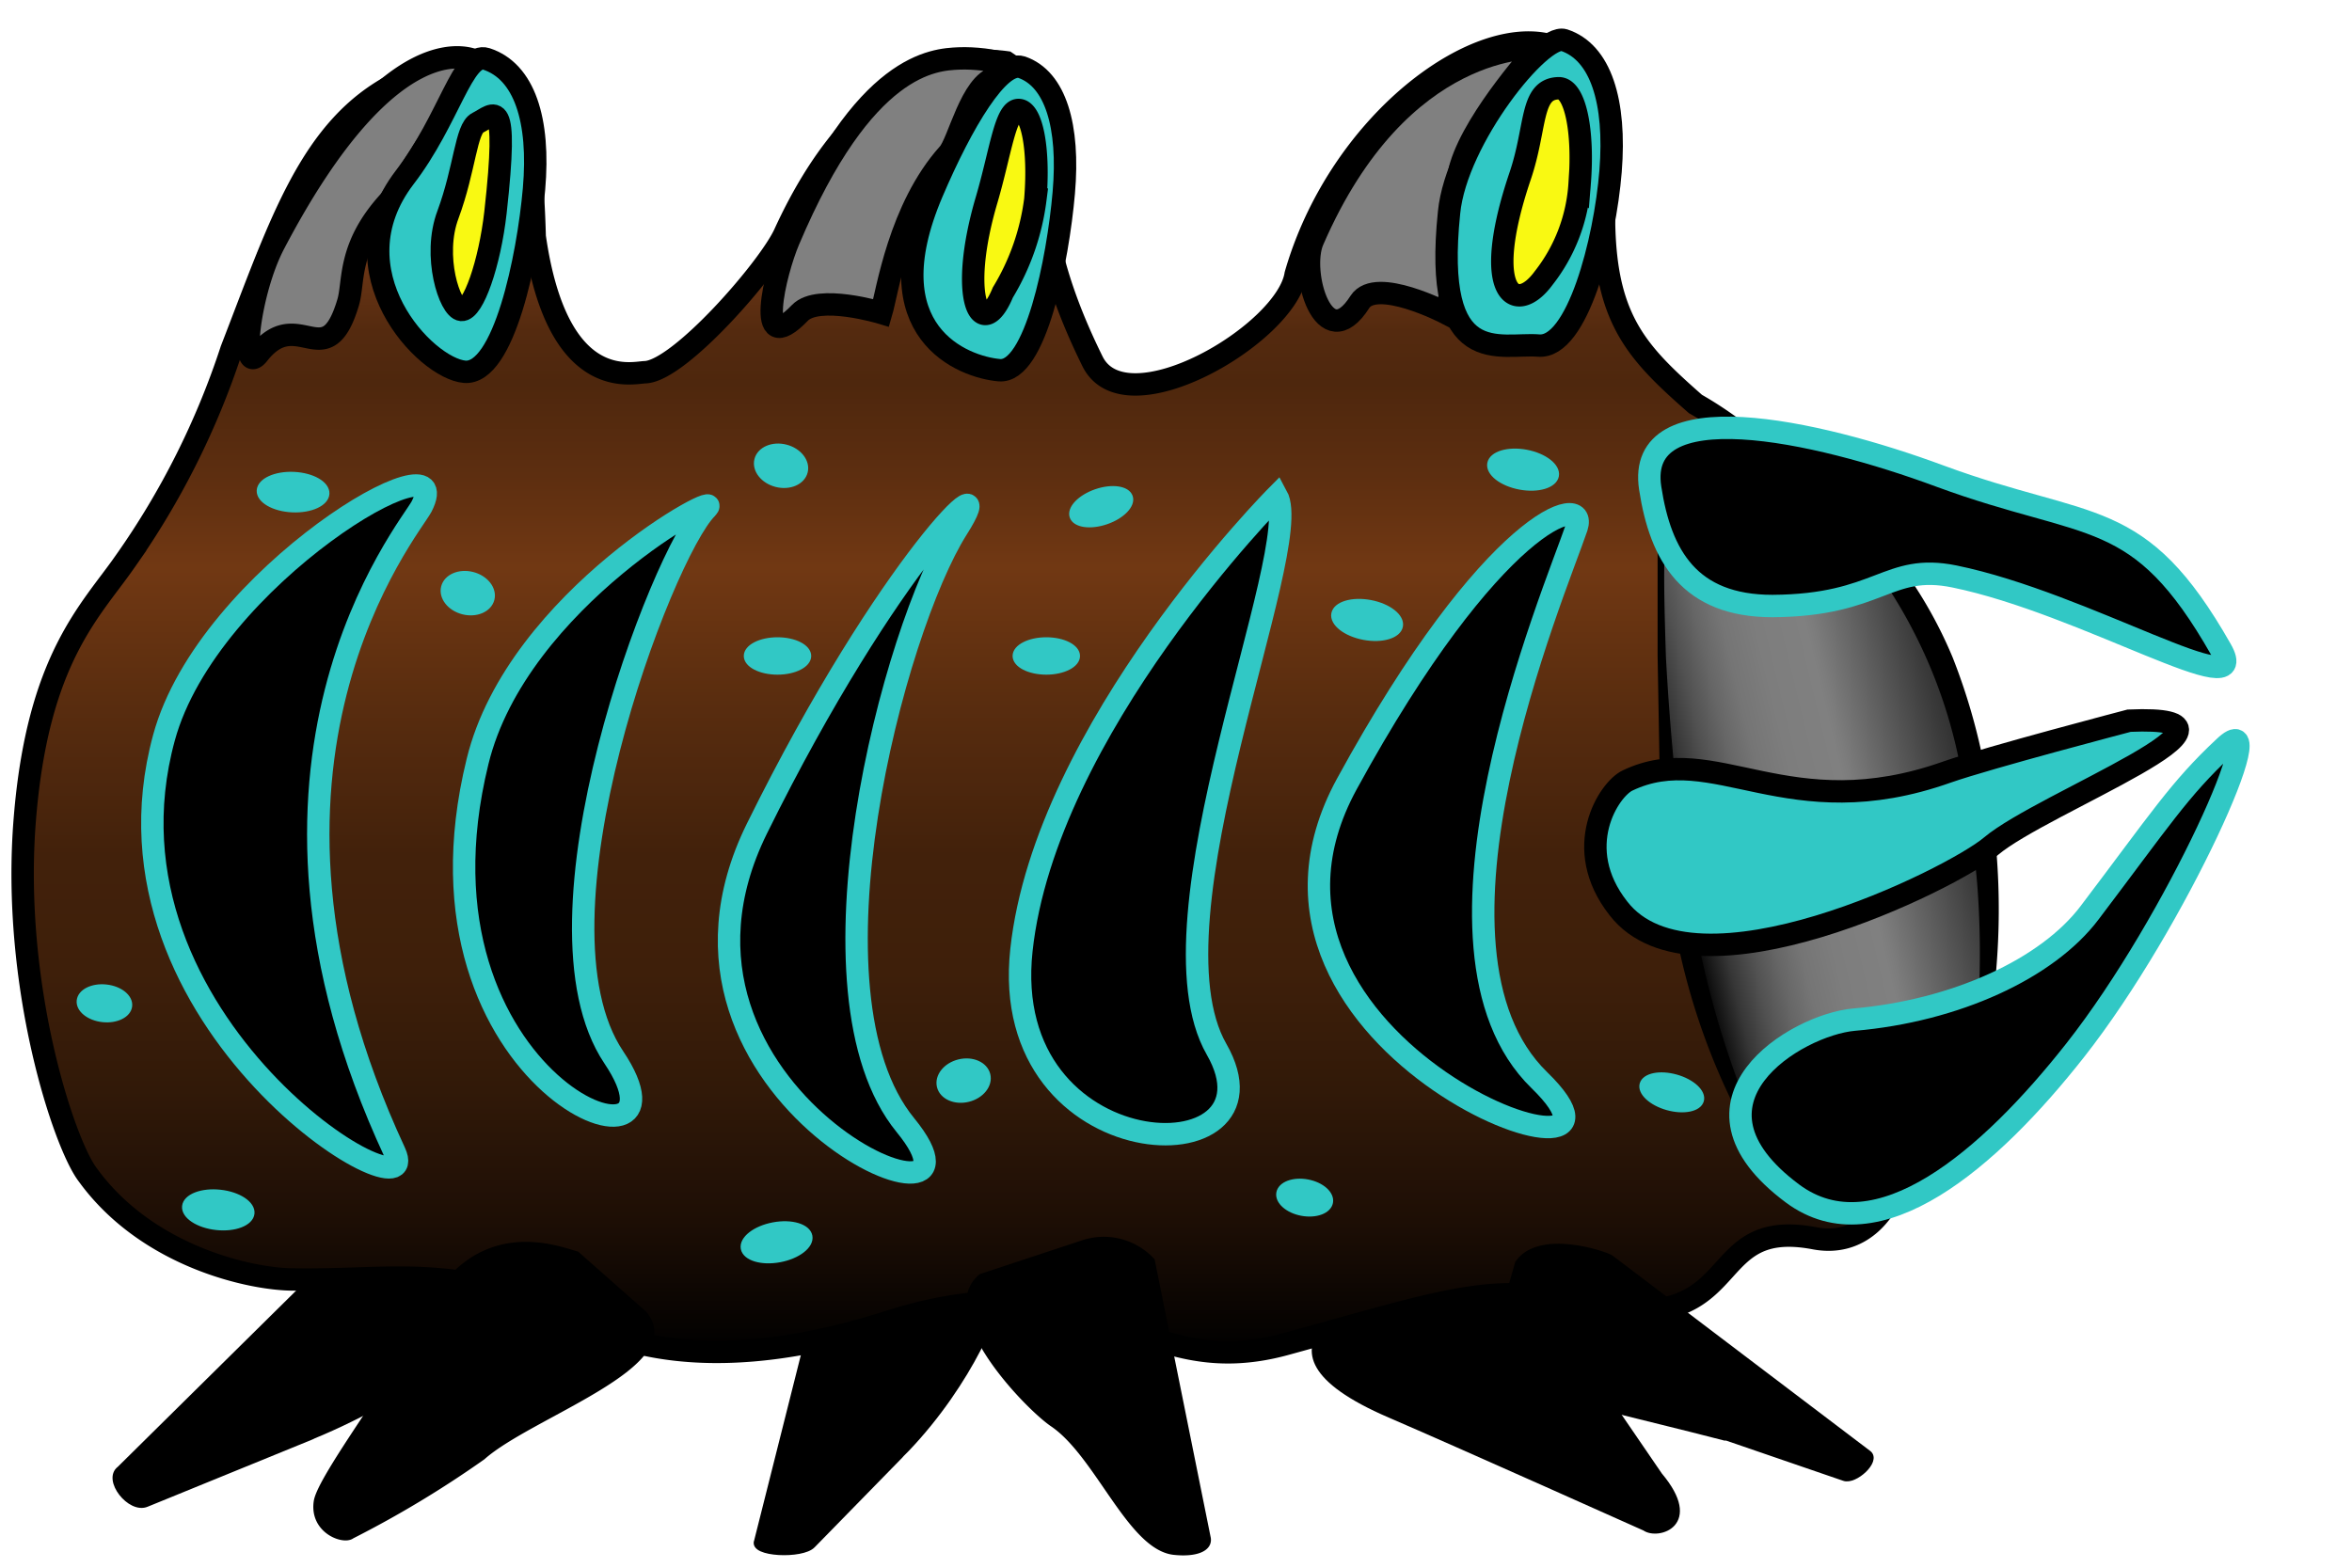 <svg id="Слой_2" data-name="Слой 2" xmlns="http://www.w3.org/2000/svg" xmlns:xlink="http://www.w3.org/1999/xlink" viewBox="0 0 105 70"><defs><style>.cls-1,.cls-2,.cls-3,.cls-4,.cls-5{stroke:#000;}.cls-1,.cls-2,.cls-3,.cls-4,.cls-5,.cls-6,.cls-7{stroke-miterlimit:10;}.cls-1,.cls-6{stroke-width:0.25px;}.cls-2{fill:url(#Новый_образец_градиентной_залив);}.cls-3{fill:gray;}.cls-4,.cls-6{fill:#31c8c5;}.cls-5{fill:#f9f912;}.cls-6,.cls-7{stroke:#31c8c5;}.cls-8{fill:url(#Безымянный_градиент_58);}</style><linearGradient id="Новый_образец_градиентной_залив" x1="43.17" y1="60.41" x2="43.17" y2="1.91" gradientUnits="userSpaceOnUse"><stop offset="0"/><stop offset="0.1" stop-color="#1d0e05"/><stop offset="0.2" stop-color="#311908"/><stop offset="0.29" stop-color="#3e1f0a"/><stop offset="0.38" stop-color="#42210b"/><stop offset="0.5" stop-color="#5a2d0f"/><stop offset="0.6" stop-color="#713813"/><stop offset="0.67" stop-color="#5d2e10"/><stop offset="0.74" stop-color="#4e270d"/><stop offset="0.78" stop-color="#542a0f"/><stop offset="0.82" stop-color="#653314"/><stop offset="0.87" stop-color="#82411d"/><stop offset="0.91" stop-color="#984c24"/></linearGradient><linearGradient id="Безымянный_градиент_58" x1="74.22" y1="38.56" x2="91.76" y2="34.35" gradientTransform="matrix(1, 0, 0, 1, 0.38, -0.11)" gradientUnits="userSpaceOnUse"><stop offset="0"/><stop offset="0.03" stop-color="#151515"/><stop offset="0.08" stop-color="#363636"/><stop offset="0.14" stop-color="#515151"/><stop offset="0.2" stop-color="#666"/><stop offset="0.26" stop-color="#757575"/><stop offset="0.34" stop-color="#7d7d7d"/><stop offset="0.46" stop-color="gray"/><stop offset="0.48" stop-color="#7c7c7c"/><stop offset="0.72" stop-color="#3a3a3a"/><stop offset="0.9" stop-color="#101010"/><stop offset="0.99"/></linearGradient></defs><title>1</title><path class="cls-1" d="M74.09,65.87l-3.16-4.62-.23-.34c-2.43-3.41-3.42-5-5.88-5.2l-3,1.89c-.17.26-7.11,2.42.22,5.58,2.93,1.26,11.39,5.05,11.39,5.05C74,68.64,75.94,68.07,74.09,65.87Z"/><path class="cls-1" d="M36.28,69l3.91-4c.08-.1.19-.19.28-.29,2.87-3,4.31-6.62,3.94-6.76L40.72,56.5c-.29-.12-3.79.13-3.93.4l-3,11.91C33.54,69.4,35.82,69.49,36.28,69Z"/><path class="cls-1" d="M6.55,67.16l7.35-3c.15-.08.31-.13.46-.2,4.65-2,8.24-5.1,8-5.39l-2.75-2.88c-.22-.23-1.22,0-3.43-.81L5.34,65.59C4.7,66.07,5.81,67.48,6.55,67.16Z"/><path class="cls-2" d="M81,55.29c-5.31-1-2.72,4.79-10.83,2.84-3.61-.87-5.9,0-12.79,1.89-6.69,1.83-8.3-4-17.72-1-5.9,1.89-10.44,1.69-13.78,0-5.35-2.71-8.26-1.81-12.79-1.89-1.85,0-6.51-1-9.17-4.67C2.87,51.1.5,44,1.11,36.55c.58-7.15,2.94-9.27,4.47-11.47a35.58,35.58,0,0,0,4.75-9.46c2.2-5.68,3.53-9.95,7.38-11.91,3.79-1.3,5.92-2.39,6.16,6.85,1,7,4.32,6.08,4.93,6.06,1.54-.05,5.57-4.69,6.24-6.21,3.1-6.75,7.2-8,9.88-7.63,3.64,2.44-.63,4.27,3.85,13.35,1.47,3,8.65-1.21,9.07-3.87,2.84-9.85,14.58-15,13.85-4.79-.46,6.38,1,7.93,4,10.57,2.78,1.57,5.62,4.45,6.3,6.09,1.16,2.8,5.9,10.39,1.6,14.79-2.76,2.82-1,4.82.36,6.93C86.3,49.52,85,56.06,81,55.29Z"/><path class="cls-3" d="M21.24,2.72s-3.67-2-9,8.16c-1.13,2.15-1.54,6-.7,4.92,1.77-2.24,3,1.06,4-2.29.28-.92-.05-2.49,1.87-4.56A65.11,65.11,0,0,0,21.24,2.72Z"/><path class="cls-3" d="M42.8,2.61c-1.08.05-4.23.17-7.59,8.12-.61,1.43-1.56,5.38.5,3.24.82-.85,3.63,0,3.63,0,.27-.92.8-4.66,3-7.11.46-.51,1-3.14,2.13-3.41C46.38,3.05,44.2,2.55,42.8,2.61Z"/><path class="cls-3" d="M68.68,2.13s-6.17-.39-10.07,8.61c-.62,1.43.51,5.25,2.1,2.74.72-1.12,3.84.5,3.84.5.88-3.4.25-5.22.67-6.59C65.9,5.17,68.68,2.13,68.68,2.13Z"/><path class="cls-4" d="M23.84,8.44c-.27,3.08-1.35,8.31-3.1,8.16s-5.87-4.48-2.68-8.67c2-2.6,2.61-5.63,3.65-5.3C23.41,3.18,24.11,5.36,23.84,8.44Z"/><path class="cls-5" d="M20,9.58c.76-2.06.8-3.84,1.33-4.1.73-.36,1.39-1.38.79,4-.26,2.3-1,4.4-1.52,4.36S19.3,11.43,20,9.58Z"/><path class="cls-4" d="M47.49,8.61c-.26,3-1.27,8.06-2.88,7.92s-5.66-1.68-3-7.93c1.35-3.17,3-5.92,4-5.6C47.12,3.52,47.75,5.63,47.49,8.61Z"/><path class="cls-5" d="M44.05,8.91c.62-2.12.83-4,1.42-4s.94,1.72.75,4a10.58,10.58,0,0,1-1.45,4.15C43.81,15.38,42.75,13.3,44.05,8.91Z"/><path class="cls-4" d="M71.9,7.65c-.25,3.12-1.49,7.92-3.21,7.78s-4.73,1.13-4-5.94c.32-3.3,4.11-8,5.13-7.7C71.46,2.33,72.15,4.53,71.9,7.65Z"/><path class="cls-5" d="M67.86,7.87c.75-2.2.44-3.91,1.73-3.93.73,0,1.12,1.91.93,4.25a7.58,7.58,0,0,1-1.61,4.23C67.64,14.15,66.1,13.08,67.86,7.87Z"/><ellipse class="cls-6" cx="13.09" cy="21.97" rx="0.78" ry="1.5" transform="translate(-9.46 34.05) rotate(-87.39)"/><ellipse class="cls-6" cx="34.87" cy="20.8" rx="0.85" ry="1.1" transform="translate(6.13 49.48) rotate(-75.76)"/><ellipse class="cls-6" cx="20.88" cy="26.48" rx="0.85" ry="1.1" transform="translate(-9.92 40.21) rotate(-75.76)"/><ellipse class="cls-6" cx="34.71" cy="29.29" rx="1.38" ry="0.71"/><ellipse class="cls-6" cx="46.71" cy="29.29" rx="1.38" ry="0.71"/><ellipse class="cls-6" cx="49.16" cy="22.62" rx="1.36" ry="0.7" transform="translate(-4.69 17.29) rotate(-19.05)"/><ellipse class="cls-6" cx="61.03" cy="27.69" rx="0.78" ry="1.5" transform="translate(22.55 82.55) rotate(-79.36)"/><ellipse class="cls-6" cx="68" cy="20.97" rx="0.78" ry="1.5" transform="translate(34.83 83.93) rotate(-79.36)"/><ellipse class="cls-6" cx="74.63" cy="48.78" rx="0.7" ry="1.36" transform="translate(7.59 107.55) rotate(-74.41)"/><ellipse class="cls-6" cx="58.24" cy="53.48" rx="0.7" ry="1.16" transform="translate(-5.07 100.84) rotate(-79.36)"/><ellipse class="cls-6" cx="34.67" cy="55.47" rx="1.5" ry="0.78" transform="translate(-9.63 7.34) rotate(-10.62)"/><ellipse class="cls-6" cx="9.74" cy="54.03" rx="0.78" ry="1.5" transform="translate(-45.02 57.89) rotate(-83.82)"/><ellipse class="cls-6" cx="4.67" cy="44.8" rx="0.72" ry="1.12" transform="translate(-40.38 44.62) rotate(-83.82)"/><ellipse class="cls-6" cx="43.02" cy="48.25" rx="1.1" ry="0.85" transform="translate(-10.23 11.6) rotate(-13.74)"/><path class="cls-7" d="M70.39,23.54c-1,2.94-7.74,18.78-1.67,24.69S53.65,46.86,60.13,35,70.91,21.91,70.39,23.54Z"/><path class="cls-7" d="M42.73,23.61c-2.84,4.49-7.14,20.72-2.31,26.63S27.87,49,33.79,37,44.89,20.21,42.73,23.61Z"/><path class="cls-7" d="M57,22.14c1.29,2.35-6,18.93-2.69,24.71s-9.78,5.45-8.71-4.43S57,22.14,57,22.14Z"/><path class="cls-7" d="M31.55,22.7c-2,2-8.25,18.4-4.15,24.51S17.74,48.57,21.32,34C23.1,26.7,32.55,21.68,31.55,22.7Z"/><path class="cls-7" d="M18.82,22.62c-.52,1-9.29,11.43-1.2,28.83,1.52,3.27-13.79-5.71-10.3-18.51C9.29,25.7,20.59,19.19,18.82,22.62Z"/><path class="cls-8" d="M85.18,53.85c-3.75,2.61-9.09-2.92-10.53-16.56-.35-3.31-1-16.22,0-16.9,2.5-1.79,10.26,2.25,12.87,11.72C90.2,41.84,88.21,51.74,85.18,53.85Z"/><path d="M85.21,53.89a3.34,3.34,0,0,1-2.45.6,4.74,4.74,0,0,1-2.3-1.1,12.79,12.79,0,0,1-3.09-4.09,30.21,30.21,0,0,1-2.89-9.82c-.11-.85-.21-1.69-.28-2.55s-.08-1.7-.11-2.55L74,29.29l0-2.55c0-.85,0-1.7,0-2.55s0-1.7.09-2.56a3.17,3.17,0,0,1,.33-1.35,2.26,2.26,0,0,1,1.34-.57,7.86,7.86,0,0,1,5,1.58,15.89,15.89,0,0,1,3.79,3.57,19.61,19.61,0,0,1,2.62,4.49,27.37,27.37,0,0,1,1.44,5,31.87,31.87,0,0,1,.37,10.25,25.72,25.72,0,0,1-1.11,5,15.33,15.33,0,0,1-1,2.36A5.69,5.69,0,0,1,85.21,53.89Zm-.06-.08a8.09,8.09,0,0,0,2.43-4.32,24.68,24.68,0,0,0,.76-5,40,40,0,0,0-.07-5,46.09,46.09,0,0,0-.71-5,22.31,22.31,0,0,0-3.83-9.07A16.22,16.22,0,0,0,80.24,22a7.66,7.66,0,0,0-4.45-1.68,2.63,2.63,0,0,0-.56.1,2.72,2.72,0,0,0-.25.11l-.19.1a3.19,3.19,0,0,0-.28,1.09,20.88,20.88,0,0,0-.19,2.51c-.06,1.69,0,3.39.05,5.08.18,3.38.51,6.76,1,10.08a42.05,42.05,0,0,0,2.52,9.71,12.46,12.46,0,0,0,2.74,4.15,4.53,4.53,0,0,0,2.18,1.15A3.23,3.23,0,0,0,85.15,53.81Z"/><path class="cls-4" d="M95.05,32.18s-6.26,1.64-8.12,2.29C79.81,37,76.53,33,72.66,34.85c-.83.39-2.54,3-.41,5.71,3.39,4.39,14.92-1.32,16.64-2.78C91.2,35.83,101.7,31.89,95.05,32.18Z"/><path class="cls-7" d="M99.29,33.37c-2,1.87-2.85,3.22-6,7.38-1.89,2.51-6,4.39-10.53,4.78-2.57.23-8.24,3.66-2.74,7.76,3.79,2.82,8.82-1.56,12.62-6.39C97.16,41.16,101.62,31.14,99.29,33.37Z"/><path class="cls-7" d="M99.15,29c1.49,2.61-6.08-2.07-11.9-3.26-3-.61-3.31,1.29-8.12,1.32-3.71,0-5-2.25-5.46-5.26C73,17.46,81,19.18,86.61,21.26,93.34,23.74,95.47,22.53,99.15,29Z"/><path class="cls-1" d="M14.13,67.05c.15-1.09,3.76-5.79,4.57-7.67,2.22-5.18,6.05-3.66,7.05-3.38l3,2.65c1.94,2.28-5.08,4.52-7.2,6.41a46.85,46.85,0,0,1-5.84,3.52C15.34,68.87,13.94,68.35,14.13,67.05Z"/><path class="cls-1" d="M53.93,68.69l-2.5-12.4a2.94,2.94,0,0,0-3.08-.79L43.81,57c-2,1.62,2.06,5.83,3.19,6.59,2,1.36,3.45,5.47,5.39,5.71C53.37,69.41,54,69.16,53.93,68.69Z"/><path class="cls-1" d="M83.42,64.89l-11.5-8.72c-.22-.17-3.2-1.18-4.16.23l-.88,3.09C66.43,62,68.71,62.06,77,64.2l.08,0L82.32,66C82.8,66.18,83.85,65.22,83.42,64.89Z"/></svg>